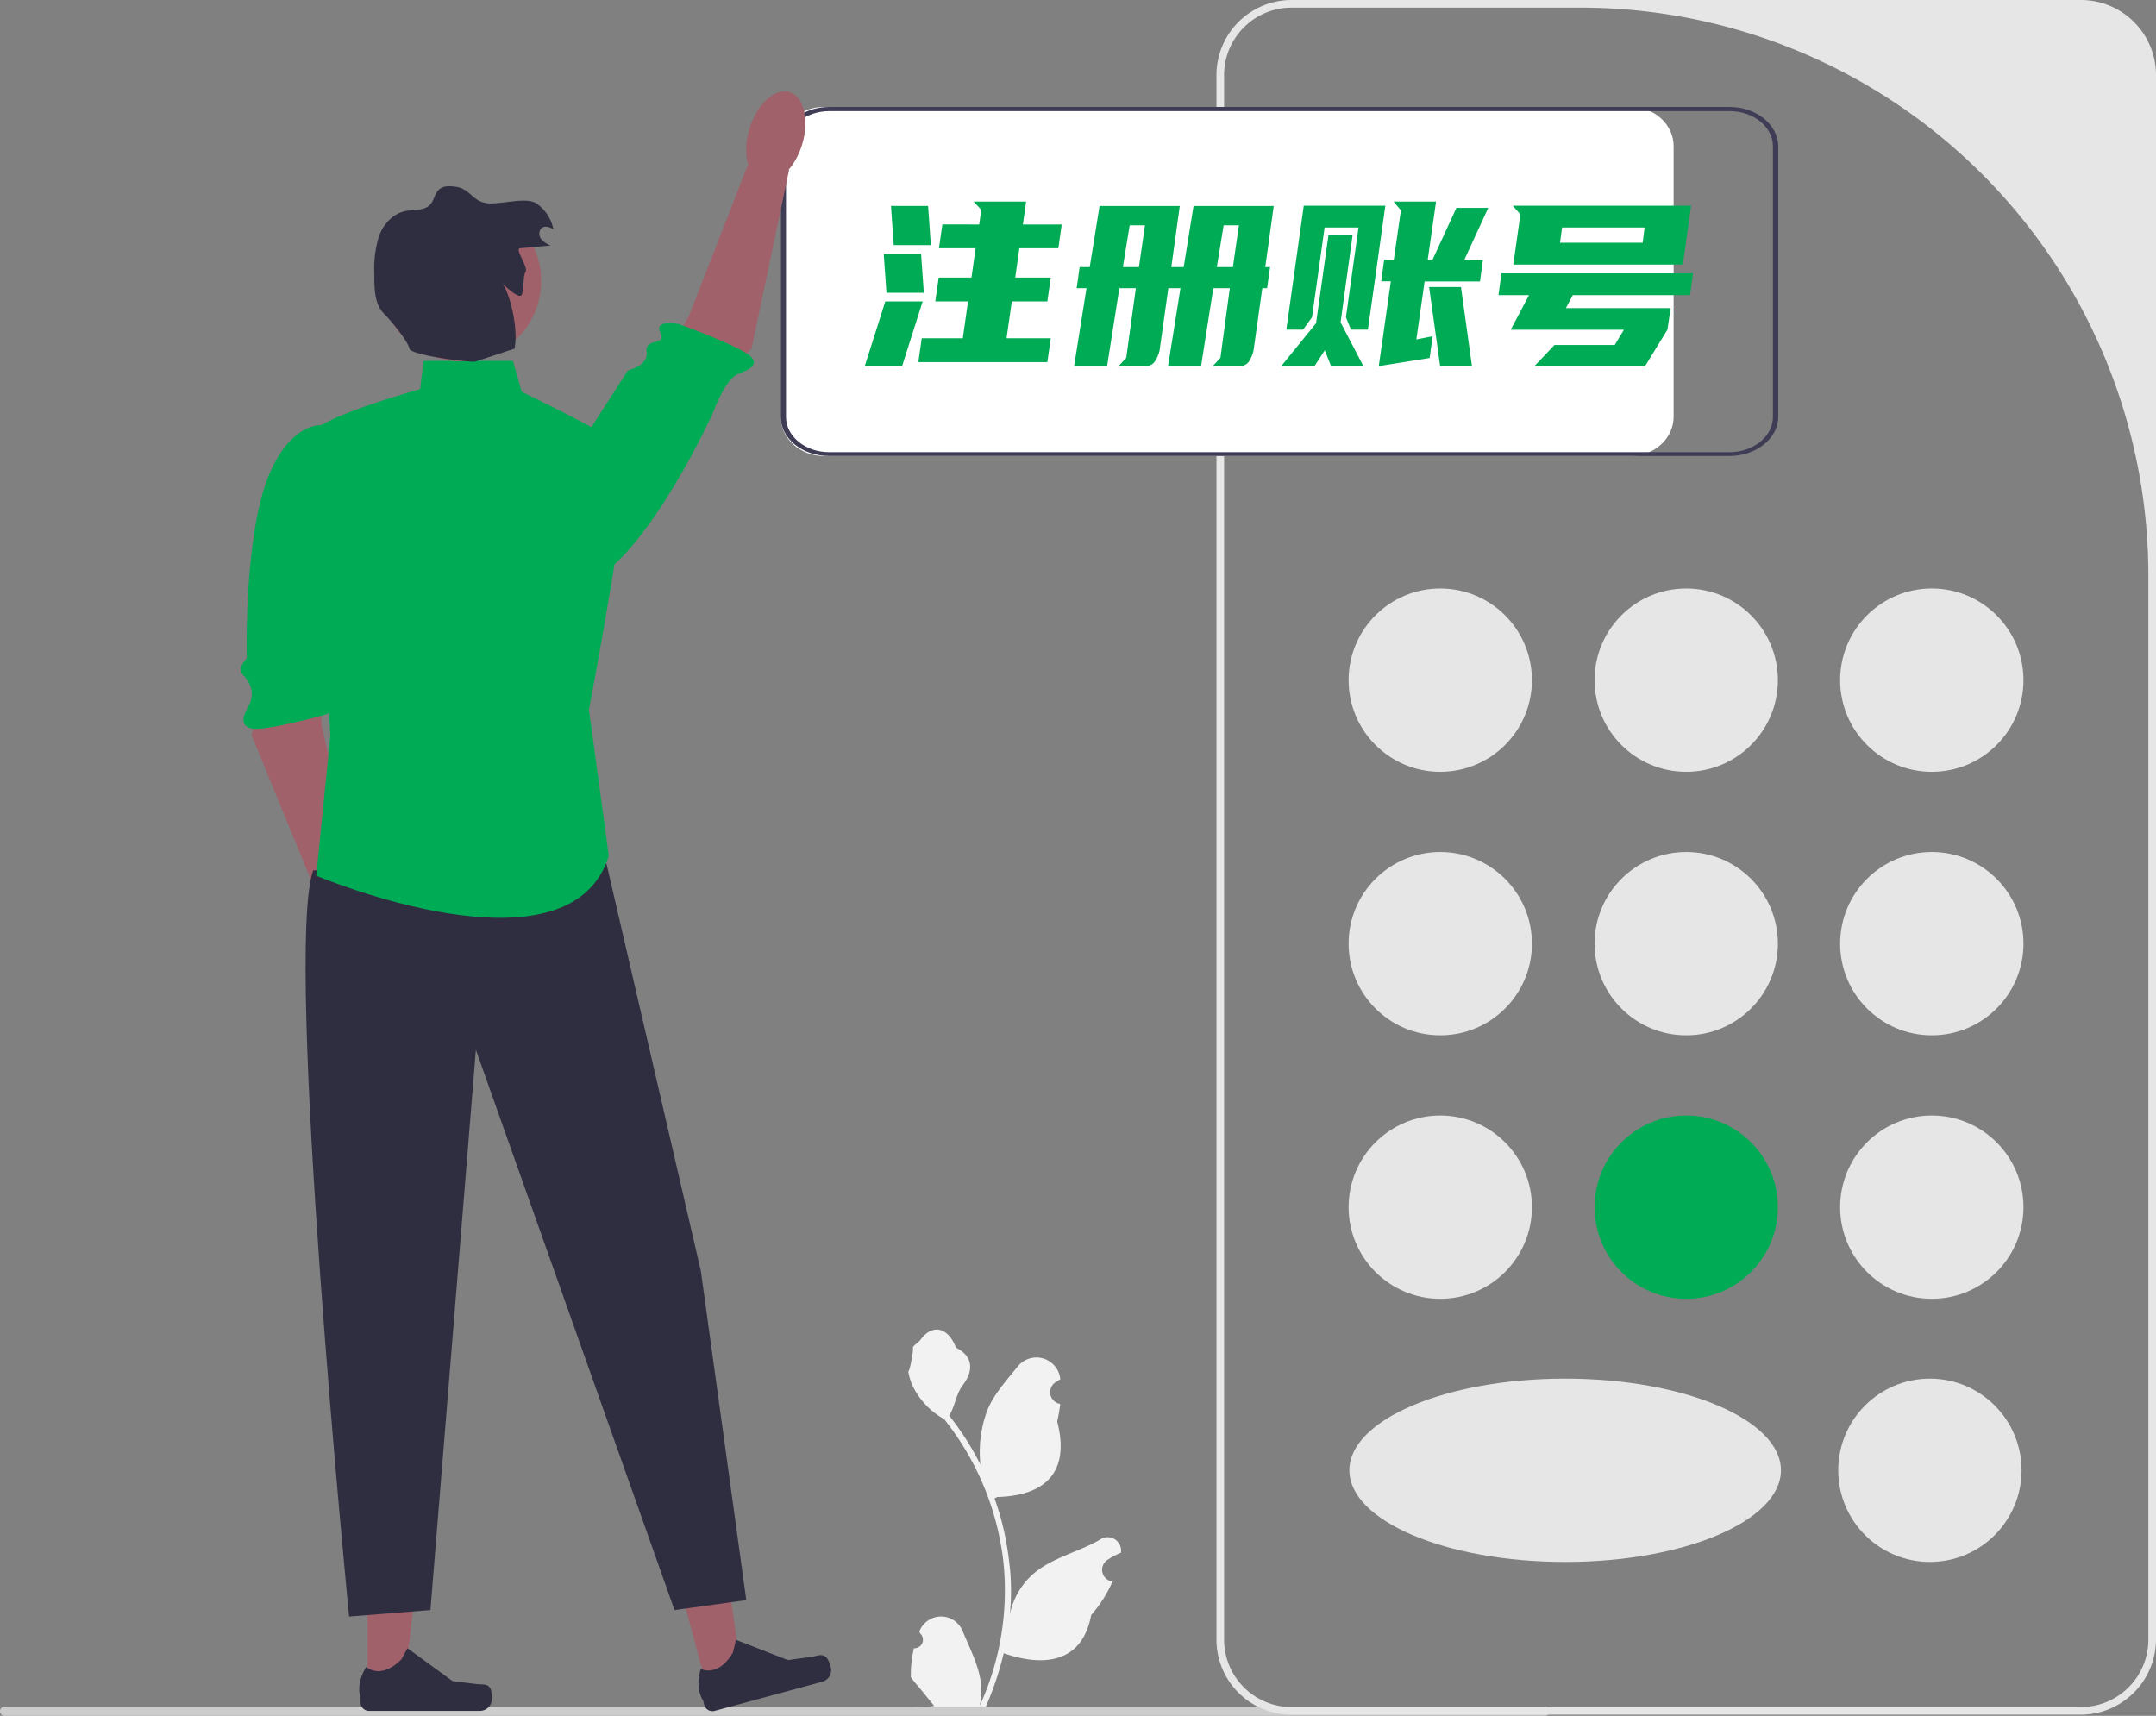 <svg id="图层_1" data-name="图层 1" xmlns="http://www.w3.org/2000/svg" viewBox="0 0 564.5 449.3"><rect x="0" y="0" width="564.5" height="449.3" fill="#808080" stroke="none"/><defs><style>.cls-1{fill:#f2f2f2;}.cls-2{fill:#ccc;}.cls-3{fill:#e6e6e6;}.cls-4{fill:#00ab55;}.cls-5{fill:#fff;}.cls-6{fill:#3f3d56;}.cls-7{fill:#a0616a;}.cls-8{fill:#2f2e41;}</style></defs><path class="cls-1" d="M239.3,431.6a2.23,2.23,0,0,0,1.6-3.9l-.2-.6a.1.1,0,0,1,.1-.1,6.08,6.08,0,0,1,11.2,0c1.8,4.4,4.2,8.9,4.8,13.5a18.37,18.37,0,0,1-.3,6.2,72.42,72.42,0,0,0,6.6-30,67.92,67.92,0,0,0-.4-7.8c-.2-2.1-.6-4.2-1-6.3a73.14,73.14,0,0,0-14.5-31,19.88,19.88,0,0,1-8.1-8.4,15.06,15.06,0,0,1-1.3-4.1c.4.1,1.5-5.9,1.2-6.3.5-.8,1.5-1.2,2.1-2.1,3-4,7.1-3.3,9.2,2.2,4.6,2.3,4.6,6.1,1.8,9.8-1.8,2.3-2,5.5-3.6,8,.2.2.3.4.5.6a73.72,73.72,0,0,1,7.7,12.2,31.1,31.1,0,0,1,1.8-14.2c1.7-4.2,5-7.8,7.9-11.4a6.28,6.28,0,0,1,11.2,3.1v.2c-.4.2-.8.5-1.3.8a3.1,3.1,0,0,0,1.2,5.6h.1a36.91,36.91,0,0,1-.8,4.6c3.7,14.3-4.3,19.5-15.7,19.8a4.35,4.35,0,0,0-.7.4,70.79,70.79,0,0,1,2.8,10c.6,3,1,6,1.3,9a63.11,63.11,0,0,1-.1,11.5v-.1a19.13,19.13,0,0,1,6.4-10.9c4.9-4.1,11.9-5.6,17.3-8.8a3.51,3.51,0,0,1,5.4,3.4v.1a16.27,16.27,0,0,0-2.3,1.1c-.4.2-.8.5-1.3.8a3.1,3.1,0,0,0,1.2,5.6h.2a33.74,33.74,0,0,1-5.6,8.8c-2.3,12.5-12.3,13.7-22.9,10h0a82.11,82.11,0,0,1-5,14.7h-18c-.1-.2-.1-.4-.2-.6a21,21,0,0,0,5-.3l-4-4.9-.1-.1c-.7-.8-1.4-1.7-2-2.5h0a28.09,28.09,0,0,1,.8-7.6Z"/><path class="cls-2" d="M0,448.1a1.16,1.16,0,0,0,1.2,1.2H404.5a1.2,1.2,0,0,0,0-2.4H1.2A1.16,1.16,0,0,0,0,448.1Z"/><path class="cls-3" d="M544.7,449H338.2a19.67,19.67,0,0,1-19.7-19.7V19.7A19.67,19.67,0,0,1,338.2,0H544.8a19.67,19.67,0,0,1,19.7,19.7V429.3A19.76,19.76,0,0,1,544.7,449ZM338.2,2a17.67,17.67,0,0,0-17.7,17.7V429.3A17.67,17.67,0,0,0,338.2,447H544.8a17.67,17.67,0,0,0,17.7-17.7V150.7A148.73,148.73,0,0,0,413.8,2Z"/><circle class="cls-3" cx="377.1" cy="178.1" r="24"/><circle class="cls-3" cx="505.8" cy="178.1" r="24"/><circle class="cls-3" cx="441.5" cy="178.1" r="24"/><circle class="cls-3" cx="377.1" cy="247.1" r="24"/><circle class="cls-3" cx="505.8" cy="247.1" r="24"/><circle class="cls-3" cx="441.5" cy="247.1" r="24"/><circle class="cls-3" cx="377.1" cy="316.1" r="24"/><circle class="cls-3" cx="505.3" cy="385" r="24"/><ellipse class="cls-3" cx="409.8" cy="385" rx="56.5" ry="24"/><circle class="cls-3" cx="505.8" cy="316.1" r="24"/><circle class="cls-4" cx="441.5" cy="316.1" r="24"/><path class="cls-5" d="M426.9,28H215.7c-6.3,0-11.3,4.6-11.3,10.3v70.8c0,5.7,5.1,10.3,11.3,10.3H426.9c6.3,0,11.3-4.6,11.3-10.3V38.3C438.2,32.6,433.2,28,426.9,28Z"/><path class="cls-6" d="M452.8,28H217.1c-6.9,0-12.7,4.6-12.7,10.3v70.8c0,5.7,5.6,10.3,12.7,10.3H452.9c6.9,0,12.7-4.6,12.7-10.3V38.3C465.5,32.6,459.9,28,452.8,28Zm11.4,81.2c0,5.1-5.2,9.2-11.3,9.2H217.1c-6.3,0-11.3-4.2-11.3-9.2V38.3c0-5.1,5.2-9.2,11.3-9.2H452.9c6.3,0,11.3,4.2,11.3,9.2Z"/><polygon class="cls-7" points="68 180.4 65.9 192.6 84 236.7 93.8 231.7 84.3 190.4 82.9 174.7 68 180.4"/><path class="cls-4" d="M88,111.9s-9.5-4.6-16.9,10.9-6.5,49.6-6.5,49.6-2.7,2.6-1,4.3,3.3,4.6,1.6,7.9c-.9,1.7-3,5.1.4,6.1s19.7-3.6,19.7-3.6,6.1-2.7,2.6-4.5,1.4-12.9,1.4-12.9l4-32Z"/><ellipse class="cls-7" cx="91.9" cy="241.9" rx="7.2" ry="12.2" transform="translate(-66.97 37.64) rotate(-17.07)"/><polygon class="cls-7" points="185.3 442.6 194.4 440.1 189.3 403.9 175.9 407.5 185.3 442.6"/><path class="cls-8" d="M216.4,434h0a7.07,7.07,0,0,1,1.1,2.5h0a3.15,3.15,0,0,1-2.3,3.9L187.1,448a2.23,2.23,0,0,1-2.7-1.5l-.3-1.2s-2.3-3.1-.6-8.3c0,0,4.5,2.4,8.4-4.3l.8-3.3,13.6,5.3,6.5-.9c1.4-.3,2.5-.8,3.6.2Z"/><polygon class="cls-7" points="96.2 442.4 105.6 442.4 110.1 406.1 96.2 406.1 96.2 442.4"/><path class="cls-8" d="M128.4,442.1h0a8,8,0,0,1,.4,2.7h0a3.16,3.16,0,0,1-3.2,3.2h-29a2.22,2.22,0,0,1-2.2-2.2v-1.2s-1.4-3.6,1.5-8.1c0,0,3.7,3.5,9.2-2l1.6-2.9,11.8,8.6,6.5.8c1.4.1,2.7-.1,3.4,1.1Z"/><path class="cls-8" d="M158.8,226.2l24.7,106.6L195.4,419l-18.8,2.6-52-146.7L112.7,421.6l-21.3,1.7S74.3,249.3,82,227.9l76.8-1.7Z"/><polygon class="cls-7" points="188.3 100.1 196.8 91.2 206.6 44.5 195.8 43.2 180.4 82.7 172.6 96.4 188.3 100.1"/><path class="cls-4" d="M133.2,145.5s8,14.7,22.8,6,30.5-43,30.5-43,3.1-8.7,6.4-10.4c1.7-.9,6.2-1.9,3.8-4.6s-19.1-8.7-19.1-8.7-6.5-1.2-4.7,2.3-4.2,1.3-3.6,5-4.9,4.9-4.9,4.9l-31.2,48.5Z"/><ellipse class="cls-7" cx="203.12" cy="35.78" rx="12.2" ry="7.2" transform="translate(109.07 219.33) rotate(-72.86)"/><path class="cls-4" d="M134.3,94.5H110.9l-.9,7.4S80.5,110,81.3,114.4s5.2,78.1,5.2,78.1l-3.7,36.8s66.3,28,76.6-5.2l-5.2-38.3s12.5-65.5,9.6-68.5-27.2-14.7-27.2-14.7l-2.3-8.1Z"/><circle class="cls-7" cx="120.7" cy="73.6" r="21"/><path class="cls-8" d="M136.2,65c2.7-.2,5.4-.5,8-.7a6.19,6.19,0,0,1-2.5-1.7,2.25,2.25,0,0,1,0-2.8c.9-.8,2.3-.4,3.2.3a10.76,10.76,0,0,0-4.4-6.8c-2.8-1.9-9.7.4-13-.1-3.9-.5-4.4-3.8-8.2-4.3-1.5-.2-3.1-.3-4.2.6-1.3,1-1.4,3-2.5,4.1-1.6,1.7-4.4,1.2-6.6,1.7-3.2.7-5.7,3.5-6.8,6.6A29.32,29.32,0,0,0,98,71.7c0,3.7,0,8,2.6,10.5,1.6,1.6,6.1,6.9,6.6,9.1.3,1.6,14.2,3.5,17.2,3.4l10.3-3.4c1-4.4-.7-13.2-3.1-17.1.8,1,4.4,4.2,5,3s.3-4.9,1-6c.8-1.3-3-6.1-1.4-6.2Z"/><path class="cls-4" d="M226.4,95.92l5.4-17h9.78l-5.4,17Zm5.7-19.26-.72-10.26h9.78l.72,10.26ZM234,64.18l-.72-10.26H243l.72,10.26Zm22.38-5.4.54-3.84-2-2.16h13.74l-.84,6H278L277.1,65H266.9l-1.08,7.68h9.3l-.9,6.24h-9.3l-1.38,9.66h11.58l-.9,6.24H240.44l.9-6.24h10.74l1.38-9.66h-8.58l.9-6.24h8.58L255.44,65h-9.6l.9-6.24Z"/><path class="cls-4" d="M292.88,95.86l2-2.16,2.52-18.24h-4.32L289.88,95.8h-8.64l3.24-20.34H281.9l.78-5.52h2.64l2.58-16h21l-2.22,16h3.24l2.58-16h21l-2.22,16h1.26l-.78,5.52H330.5l-2.28,16.26A8.6,8.6,0,0,1,327,94.66a2.81,2.81,0,0,1-2.46,1.2h-7l2-2.16L322,75.46h-4.32L314.48,95.8h-8.64l3.24-20.34H305.9l-2.28,16.26a8.6,8.6,0,0,1-1.26,2.94,2.81,2.81,0,0,1-2.46,1.2ZM294,69.94h4.2L299.78,59h-4Zm24.6,0h4.2L324.38,59h-4Z"/><path class="cls-4" d="M354.14,61.6,351,84.4l5.94,11.4h-8.46l-1.62-4.08-2.64,4.08h-8.7l9.06-11.16,3.24-23Zm8.58-7.74-4.56,32.46h-4.44l-1.32-3.24,3.3-23.52h-8.88l-3.3,23.52-2.34,3.24H336.8l4.56-32.46Zm1.44,19.8h-2.52l.78-5.7h2.52l1.86-12.9-1.92-2.28H376L373.82,68h1.26l6.24-13.56h8.34L383.42,68h4.86l-.78,5.7H373l-2.16,15.18,4.26-.84-.78,5.7L361,95.86Zm18.36,1.5,2.88,20.7h-8.34l-2.88-20.7Z"/><path class="cls-4" d="M422.78,90.34l2.4-4H395.54l4.8-9.06h-8l.78-5.7h50.16l-.78,5.7H411.8L410,80.68h27.42l-.84,5.64-5.88,9.6h-29L407,90.34Zm20-36.48-2.16,15.42h-44.4l1.86-13.14-2-2.28Zm-12.18,5.7H409l-.54,4H430.1Z"/></svg>